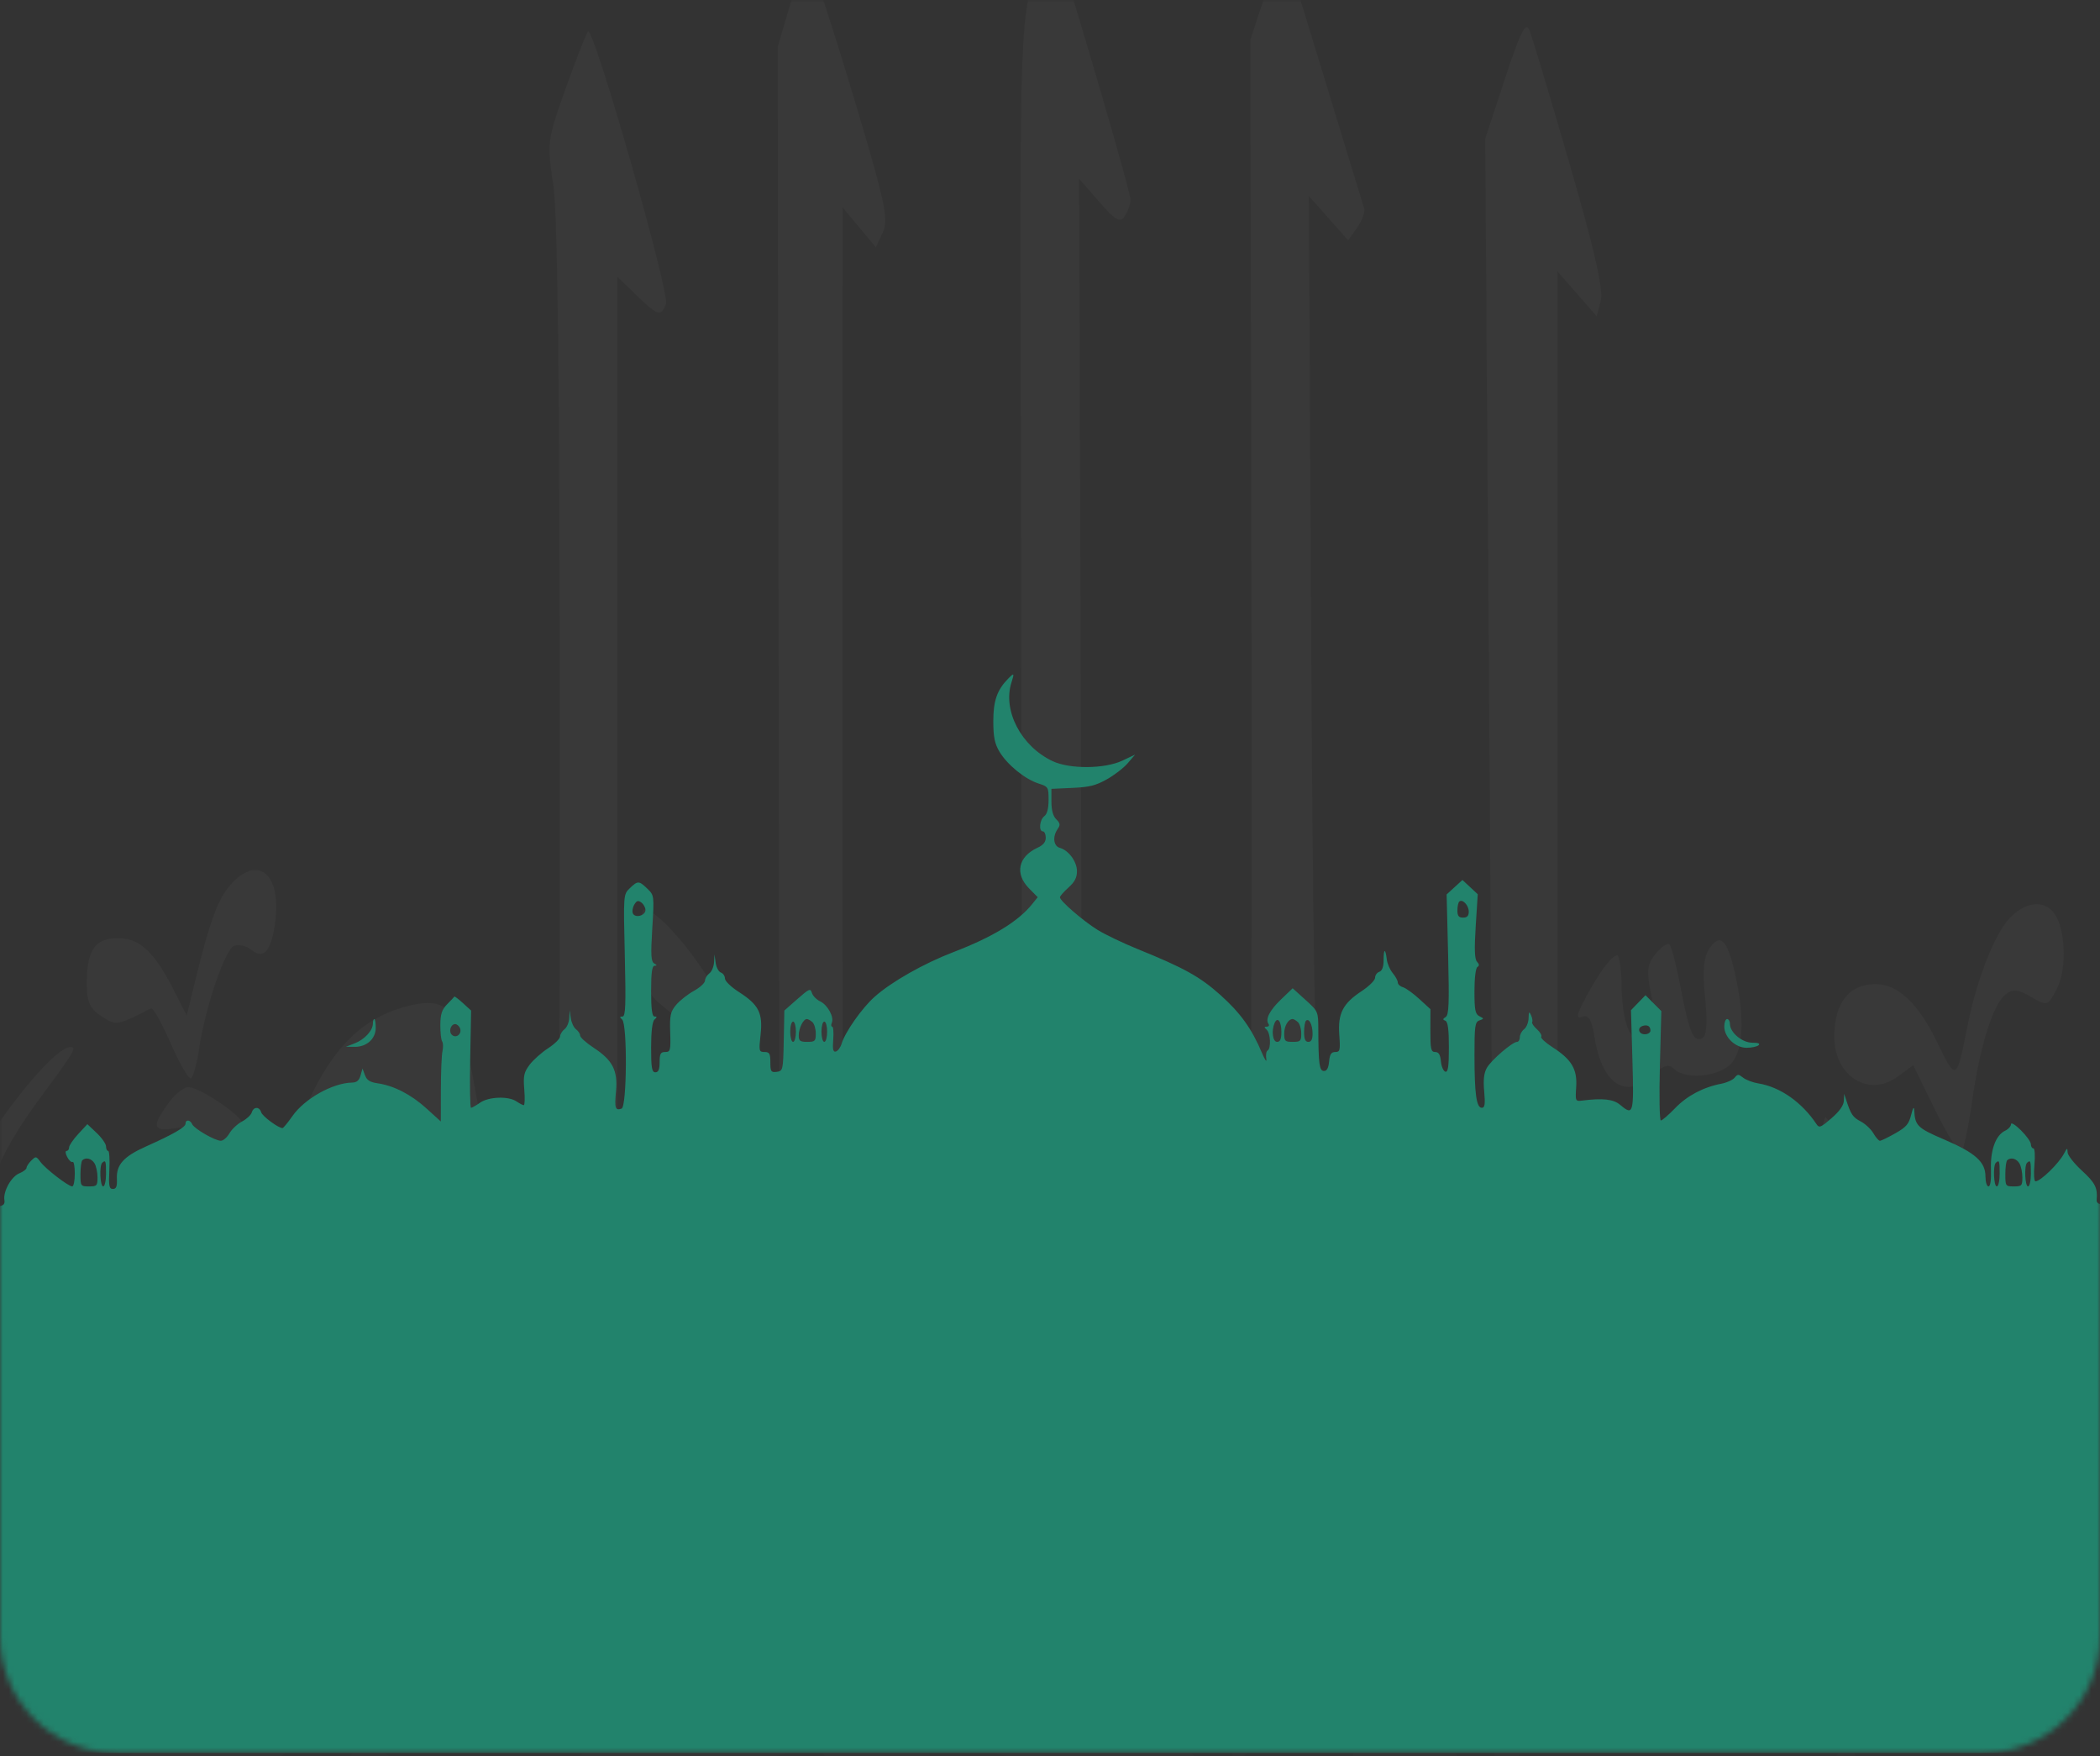 <svg width="360" height="301" fill="none" xmlns="http://www.w3.org/2000/svg">
    <rect width="100%" height="100%" fill="#333333" stroke="none"/>
    <mask id="a" style="mask-type:alpha" x="0" y="0" width="360" height="360">
        <path d="M0 0h360v280.433c0 11.045-8.954 20-20 20H20c-11.046 0-20-8.955-20-20V0z"
            fill="#FFF" />
    </mask>
    <g mask="url(#a)" fill-rule="evenodd" clip-rule="evenodd">
        <path
            d="M179.526-10.016c-5.027 13.57-4.669 6.086-4.508 94.315l.149 81.16-6.41-.06c-8.009-.075-13.166 2.89-16.334 9.392-3.478 7.138-3.448 7.164 8.036 6.799 5.581-.177 11.357.143 12.854.713 2.547.968 2.719 1.405 2.719 6.914v5.88l-3.708.966c-2.038.532-8.379 2.116-14.089 3.522-5.709 1.406-11.16 2.786-12.111 3.067-1.638.484-1.729-3.933-1.703-83.294l.026-83.804 2.856 3.423 2.855 3.42 1.192-2.598c1.047-2.285.38-5.293-5.502-24.787-3.682-12.202-7.004-22.186-7.382-22.186-.379 0-1.692 3.426-2.92 7.612l-2.231 7.613.152 98.83.151 98.83-4.746.579c-2.611.317-8.862.876-13.892 1.241l-9.145.664V47.448l3.261 3.139c3.742 3.604 4.205 3.741 5.066 1.51.71-1.837-12.432-47.785-13.358-46.705-.329.382-2.054 4.783-3.835 9.778-3.152 8.842-3.21 9.282-2.13 16.494.752 5.027 1.11 34.24 1.11 90.861 0 91.491.437 85.536-5.98 81.239-4.741-3.174-6.835-7.383-8.532-17.152-2.364-13.611-4.474-16.112-11.888-14.091-7.52 2.049-12.52 7.026-17.015 16.938-3.283 7.24-6.02 18.481-6.02 24.73 0 4.289-.146 4.489-6.623 9.081-3.643 2.583-13.097 10.919-21.01 18.527-7.912 7.606-15.985 15.035-17.94 16.509-3.492 2.632-7.166 3.371-9.484 1.906-3.319-2.096-4.265-11.672-1.745-17.665 2.157-5.128 7.326-13.126 9.987-15.451 2.436-2.128 7.268-11.146 7.268-13.563 0-1.241-.487-1.309-2.887-.409-4.113 1.543-6.012-.297-6.012-5.826 0-5.026 2.743-10.906 9.09-19.492 5.584-7.556 6.052-8.35 4.927-8.35-3.088 0-14.208 14.23-19.959 25.539-4.155 8.174-5.205 17.888-2.315 21.429 1.846 2.263 1.828 2.332-3.1 12.167-4.799 9.578-4.956 10.157-4.947 18.352.006 6.258.469 9.304 1.778 11.697 2.02 3.692 6.998 7.069 10.43 7.074 1.845.003 2.174.363 1.583 1.723-8.35 19.205-10.268 30.551-6.57 38.859 2.978 6.689 6.836 8.771 15.263 8.238 3.67-.232 6.657-.15 6.638.184-.02.333-.68 3.257-1.468 6.498-2.235 9.198-1.892 15.948 1.116 21.945 4.593 9.158 12.086 12.029 22.168 8.495 2.328-.816 4.361-1.357 4.518-1.202.157.157-.175 2.261-.735 4.677-.562 2.416-.834 7.802-.605 11.969.343 6.239.93 8.4 3.331 12.26 4.092 6.575 8.273 9.142 14.892 9.142 9.585 0 14.92-3.62 37.051-25.145 10.777-10.481 19.979-19.057 20.448-19.057.47 0 1.655 1.767 2.636 3.927 2.379 5.239 10.596 12.797 17.303 15.913 15.213 7.068 31.187 5.889 49.202-3.632 7.645-4.041 8.313-4.234 7.673-2.213-1.419 4.477-1.761 19.681-.563 24.999 2.237 9.93 10.054 15.412 18.686 13.104 5.124-1.371 11.724-6.534 16.543-12.941 2.18-2.898 6.576-8.733 9.77-12.964 14.131-18.734 25.345-20.629 40.226-6.8 2.651 2.463 4.99 4.301 5.199 4.084.768-.796 5.521-13.05 5.521-14.233 0-.673-3.448-3.637-7.662-6.586-17.45-12.215-21.575-19.968-16.308-30.653 2.015-4.089 7.208-9.332 9.243-9.332 1.027 0 3.91 3.312 7.334 8.425 5.294 7.904 10.963 13.29 15.489 14.718 5.961 1.879 13.966-3.242 18.276-11.69l2.516-4.933 1.848 2.389c1.015 1.313 1.858 2.683 1.869 3.044.012.361 1.521 1.577 3.352 2.701 7.464 4.583 16.304 1.222 21.97-8.351.992-1.678 1.331-1.531 4.348 1.883 4.307 4.872 7.783 6.548 13.579 6.548 3.846 0 5.469-.573 8.392-2.967 4.735-3.878 8.622-12.163 9.331-19.892.509-5.543.187-7.041-3.411-15.94-2.185-5.402-5.351-12.855-7.035-16.561-2.189-4.818-2.637-6.567-1.571-6.139l2.973 1.195c3.318 1.334 1.342-5.374-5.036-17.098-3.586-6.591-6.665-11.984-6.84-11.984-.176 0-1.523 3.589-2.993 7.973l-2.672 7.974 2.624 10.756c2.827 11.591 7.344 23.315 13.652 35.433 4.399 8.454 4.194 9.974-1.455 10.798-7.481 1.091-12.154-2.399-17.622-13.162-1.607-3.161-3.082-5.747-3.28-5.747-.197 0-1.347 2.623-2.553 5.828-3.093 8.215-8.11 13.817-12.373 13.817-4.963 0-8.591-5.104-12.557-17.665-.267-.846-2.248 1.957-4.721 6.68-10.341 19.747-20.684 22.823-29.464 8.764-2.031-3.25-5.063-7.462-6.739-9.36-2.528-2.861-3.493-3.337-5.667-2.795-4.572 1.139-9.435 6.424-13.554 14.728-4.833 9.744-7.112 19.662-6.277 27.328l.607 5.578-3.984 1.066c-6.09 1.628-14.996 8.753-22.969 18.374-9.466 11.423-16.656 18.831-19.949 20.555-2.439 1.277-2.885 1.208-5.24-.813-3.6-3.087-5.29-12.939-3.75-21.867.968-5.617 1.708-7.056 6.059-11.788 8.38-9.11 12.925-21.108 13.309-35.142.175-6.39-.111-7.684-2.485-11.249-3.004-4.513-12.216-11.413-20.798-15.581l-5.685-2.761v-41.752l3.707-.946c2.04-.52 4.562-1.09 5.607-1.266 1.809-.305 10.372-12.758 10.432-15.173.015-.606-2.309-1.408-5.163-1.783-2.855-.376-7.318-1.136-9.92-1.689l-4.729-1.006.28-10.471.28-10.471 10.381-2.563c5.71-1.411 12.035-2.817 14.056-3.126 3.524-.538 3.701-.429 4.283 2.652.333 1.767.126 16.833-.462 33.48-.588 16.646-1.069 31.967-1.069 34.045 0 2.078-.402 3.78-.892 3.78-3.476 0-4.054-19.586-1.086-36.835 2.351-13.657 2.282-12.278.606-12.278-2.944 0-7.485 24.707-7.492 40.764-.004 11.343 1.654 19.524 4.868 24.007 1.841 2.57 2.17 4.045 1.785 8.023-.54 5.581.595 5.912 3.694 1.077a289.693 289.693 0 0 1 4.189-6.309c4.585-6.686 7.244-13.573 11.638-30.161 3.93-14.831 10.594-32.629 11.766-31.418.214.221-.481 7.474-1.544 16.117-2.19 17.809-1.876 26.226 1.216 32.571 2.292 4.705 6.772 8.637 11.046 9.697 2.683.665 2.719.78 2.719 8.508 0 5.809.32 7.737 1.236 7.462 1.111-.333 4.54-6.338 7.168-12.552.631-1.491 2.481-2.826 5.106-3.684 5.447-1.78 12.47-9.287 14.81-15.834.993-2.777 2.056-5.049 2.363-5.049.307 0 1.146 1.658 1.865 3.684 3.215 9.067 10.11 13.936 19.787 13.975 10.646.044 18.033-6.21 21.852-18.495 3.534-11.366 2.221-23.288-4.092-37.152-5.05-11.091-5.122-11.344-2.905-10.164 1.049.558 2.181 1.453 2.516 1.991 1.229 1.976 2.468.892 2.468-2.159 0-2.154-2.369-7.095-7.547-15.749-4.152-6.936-7.672-12.487-7.825-12.333-.152.152-1.187 3.811-2.3 8.13l-2.023 7.854 5.336 20.14c2.935 11.078 6.505 23.819 7.935 28.313 2.879 9.052 2.725 9.707-2.916 12.366-4.78 2.253-11.554 2.025-14.782-.498-6.65-5.196-10.059-17.203-10.851-38.211-.317-8.374-1.043-18.013-1.617-21.42-1.261-7.506-3.894-14.386-5.061-13.227-.468.465-2.095 4.583-3.619 9.151l-2.768 8.306 1.314 14.243c1.661 18.02 1.187 29.55-1.46 35.494-2.365 5.313-8.444 11.655-11.169 11.655-1.923 0-1.945-1.297-1.945-113.616V46.523l3.367 3.847 3.368 3.847.687-2.671c.487-1.896-1.073-8.74-5.375-23.575-3.333-11.496-6.421-21.773-6.86-22.837-.619-1.5-1.56.378-4.186 8.349l-3.387 10.284.867 124.064c.476 68.235.557 124.371.179 124.747-1.223 1.215-6.33-5.504-7.04-9.264-.442-2.341.255-9.483 1.946-19.934 1.755-10.842 2.628-19.995 2.614-27.39l-.022-11.106-3.054 1.774c-4.928 2.864-10.669 9.718-14.102 16.837-1.759 3.647-5.59 14.456-8.514 24.022-2.924 9.564-5.465 17.24-5.649 17.058-.184-.183.357-10.901 1.202-23.816.845-12.917 1.78-27.557 2.075-32.533l.538-9.048 7.991-.284 7.99-.284 3.042-5.566c1.674-3.061 2.812-5.795 2.53-6.076-.282-.28-5.07-1.133-10.639-1.893-5.569-.761-10.415-1.671-10.768-2.022-.354-.35-.816-34.124-1.028-75.051l-.386-74.412 3.367 3.807 3.368 3.806 1.552-2.2c.853-1.21 1.39-2.702 1.193-3.316-.196-.613-1.906-6.198-3.799-12.41-1.893-6.214-4.848-15.881-6.567-21.483-1.72-5.603-3.481-9.802-3.914-9.332-.433.47-1.786 3.891-3.007 7.602l-2.22 6.748.176 86.813c.097 47.748.04 86.806-.126 86.796-.167-.01-6.755-2.409-14.64-5.331l-14.336-5.312-.214-69.568-.214-69.567 3.429 3.93c2.833 3.245 3.599 3.672 4.402 2.455.533-.81.977-2.062.986-2.782.018-1.551-12.646-44.504-13.317-45.171-.255-.253-.691.157-.97.91zM39.318 151.873c-2.152 2.54-3.531 6.534-6.473 18.743l-.828 3.438-2.255-4.42c-3.354-6.572-5.815-8.841-9.586-8.841-3.895 0-5.3 2.059-5.3 7.771 0 3.169.507 4.301 2.512 5.607 2.558 1.665 2.657 1.649 8.485-1.354.34-.175 1.872 2.547 3.407 6.047 1.535 3.501 3.097 6.176 3.471 5.946.375-.23.995-2.492 1.378-5.029 1.093-7.244 4.445-17.073 6.027-17.676.792-.302 2.12.012 2.952.698 2.158 1.78 3.527.048 4.125-5.219.922-8.137-3.287-11.175-7.915-5.711zm305.381 5.299c-2.698 2.678-5.831 10.6-7.456 18.846-1.824 9.26-1.918 9.311-5.094 2.737-3.279-6.787-6.793-10.111-10.667-10.089-4.508.027-7.034 3.27-7.034 9.034 0 6.764 5.915 10.466 10.888 6.814l2.641-1.94 3.814 7.773c2.098 4.275 4.118 7.44 4.49 7.036.371-.406 1.194-4.37 1.829-8.81 1.339-9.361 3.523-16.324 5.679-18.101 1.237-1.02 2.037-.95 4.376.384 2.843 1.621 2.872 1.612 4.456-1.432 1.782-3.425 1.452-10.59-.603-13.05-1.779-2.13-4.693-1.813-7.319.798zM110.1 163.003c.563 6.694.812 7.293 4.148 9.958 5.574 4.452 7.724 9.542 8.349 19.756.508 8.329.623 8.698 1.983 6.385.992-1.692 1.454-5.512 1.483-12.279.037-8.994-.218-10.361-3.02-16.207-2.883-6.016-10.293-14.734-12.524-14.734-.657 0-.804 2.516-.419 7.121zm182.811-.222c-.868 1.381-1.056 3.907-.611 8.219.411 3.983.266 6.455-.401 6.866-1.523.935-2.291-.799-3.769-8.505-.727-3.788-1.592-7.154-1.923-7.481-.33-.327-1.393.375-2.362 1.561-1.502 1.84-1.617 2.881-.781 7.079 1.126 5.656.481 8.239-1.938 7.776-2.017-.386-3.027-3.547-3.161-9.89-.054-2.567-.383-4.666-.731-4.666-.92 0-3.071 2.886-5.414 7.262-1.562 2.915-1.7 3.691-.587 3.267 1.093-.417 1.628.477 2.12 3.543 1.308 8.14 5.46 10.748 10.148 6.372 1.776-1.657 2.569-1.881 3.474-.982 1.869 1.856 7.469 1.394 9.676-.799 2.277-2.262 2.517-8.212.647-16.128-1.281-5.426-2.542-6.429-4.387-3.494zM28.785 189.185c-2.768 3.863-2.577 4.743.921 4.232 4.127-.601 3.703.496-.897 2.325-6.021 2.394-6.618 4.969-4.134 17.863 1.136 5.898 2.065 11.9 2.065 13.336 0 4.836 1.83 2.661 2.554-3.037.671-5.283-.515-12.453-3.01-18.184-.621-1.428.376-2.239 5.711-4.643 6.052-2.726 9.576-5.835 9.576-8.449 0-1.362-7.292-6.296-9.304-6.296-.79 0-2.357 1.284-3.482 2.853zm162.875-1.737c6.503 1.564 6.92 2.381 1.866 3.645-2.413.603-5.111 1.373-5.997 1.711-1.305.497-1.61-.059-1.61-2.929 0-1.949.248-3.543.55-3.543.304 0 2.639.502 5.191 1.116zm-117.48 6.988c6.248 17.242 11.479 24.858 17.98 26.177l3.294.668.293 14.204c.16 7.812.028 15.646-.295 17.41-.951 5.194-6.244 9.295-23.385 18.124-8.888 4.579-23.682 13.243-32.875 19.255-18.49 12.088-31.124 18.75-37.066 19.542-8.17 1.088-11.017-6.35-7.526-19.665 2.337-8.916 5.766-14.715 10.561-17.863 2.352-1.544 11.287-9.692 19.854-18.106 15.446-15.171 22.729-20.678 27.366-20.693 3.91-.013 10.127 3.522 18.046 10.262l7.426 6.32 1.57-8.54 1.57-8.541-3.151-2.727c-1.733-1.5-7.267-5.842-12.3-9.649-5.032-3.807-9.592-7.745-10.134-8.75-3.63-6.737 2.536-18.56 11.868-22.762 3.605-1.623 4.685-.789 6.903 5.334zm101.852 21.983v8.477l-4.696-.603c-2.584-.332-9.925-.899-16.314-1.26l-11.617-.657v-2.759c0-2.352.547-2.909 3.708-3.777 2.039-.559 9.046-2.53 15.572-4.379 6.525-1.847 12.197-3.395 12.605-3.439.409-.044.742 3.735.742 8.397zm171.098-3.771c-1.999 1.985-3.022 3.978-3.022 5.889 0 2.849.086 2.894 6.482 3.404 3.565.285 6.79.823 7.166 1.198 1.062 1.054-2.461 3.194-10.896 6.62-5.816 2.362-7.34 3.35-6.175 3.998 2.453 1.364 8.314-.078 16.306-4.01 5.674-2.791 8.244-4.772 11.088-8.544 2.037-2.702 3.705-5.268 3.708-5.703.009-1.602-9.445-4.881-15.452-5.361-5.877-.468-6.335-.343-9.205 2.509zm-213.612 9.007c0 1.436-1.07 2.213-4.202 3.05-6.961 1.861-9.684 3.752-11.673 8.104-1.035 2.267-1.887 6.34-1.899 9.083-.024 5.529.587 6.311 10.854 13.881 2.99 2.207 6.451 4.973 7.69 6.148l2.253 2.139-5.893 6.389c-3.241 3.514-8.085 9.674-10.765 13.688-4.49 6.728-5.697 7.793-15.397 13.58-5.79 3.455-17.197 11.079-25.35 16.943-26.412 18.999-33.95 23.985-43.003 28.446-18.255 8.995-24.402 6.621-22.917-8.853.946-9.85 2.107-11.932 8.954-16.056 3.36-2.023 12.243-7.878 19.743-13.011 7.498-5.132 21.714-14.428 31.59-20.658 27.244-17.182 31.236-23.129 32.094-47.812l.484-13.956 4.08-.498c2.243-.273 7.192-.894 10.999-1.382 11.407-1.457 12.358-1.398 12.358.775zm0 20.729v4.974l-3.707-2.087c-8.312-4.679-8.696-5.556-3.017-6.892 6.542-1.54 6.724-1.431 6.724 4.005zm32.627-3.174 5.438.673-7.512 4.109c-4.132 2.26-9.536 5.645-12.011 7.521-4.144 3.144-4.663 3.298-6.577 1.966-2.201-1.532-2.755-6.567-1.439-13.104l.639-3.173 8.012.668c4.406.367 10.459.97 13.45 1.34zM47.75 255.579c-1.767 2.387-3.213 4.737-3.213 5.222 0 1.45 12.02 9.371 12.71 8.375.35-.505 2.09-2.977 3.865-5.49l3.229-4.573-5.894-3.975c-3.24-2.188-6.25-3.959-6.688-3.938-.438.021-2.242 1.992-4.01 4.379zm129.27 14.312c0 16.439-.127 17.71-1.73 17.244-3.578-1.039-13.586-2.576-16.775-2.576-1.821 0-5.584-1.145-8.361-2.542l-5.049-2.543-2.227 2.385c-2.258 2.421-10.85 5.476-12.049 4.284-.361-.357 2.542-3.758 6.449-7.556l7.104-6.907 3.313 2.511c1.821 1.38 3.604 2.51 3.96 2.51.357 0 .648-2.399.648-5.331 0-4.963.255-5.54 3.696-8.358 3.955-3.238 17.735-10.787 19.786-10.838.944-.023 1.235 4.158 1.235 17.717zm-147.763-9.256c-1.928 2.508-3.494 4.828-3.479 5.157.014.327 2.745 2.516 6.067 4.864l6.04 4.268 2.258-2.795c1.242-1.537 2.972-3.987 3.845-5.444l1.586-2.648-5.902-3.982c-3.247-2.19-6.129-3.982-6.405-3.982-.277 0-2.082 2.053-4.01 4.562zm203.732 38.2c-1.147 1.139-1.284 2.112-.565 3.993.523 1.367.952 3.531.952 4.808 0 2.334 1.879 4.885 4.153 5.638 1.729.573-5.476 12.291-13.072 21.26l-6.138 7.249 4.029-2.251c5.746-3.208 9.309-7.195 15.752-17.622 4.725-7.645 6.226-9.33 9.117-10.237 2.756-.863 3.527-1.659 3.785-3.904.524-4.554-.651-7.358-3.75-8.95-3.828-1.966-12.277-1.957-14.263.016zm-174.364 4.164c-1.766 2.575-3.213 4.992-3.213 5.368 0 .377 2.448 2.52 5.439 4.765 6.103 4.577 6.118 4.574 11.154-2.393l3.151-4.359-6.234-4.034c-3.427-2.22-6.424-4.035-6.658-4.034-.234.001-1.872 2.11-3.639 4.687zm83.692.279c1.394 4.624 7.194 10.777 12.872 13.655 6.137 3.11 6.348 2.921 5.687-5.116-.321-3.917-.89-8.408-1.263-9.978l-.679-2.857 5.83.609c3.206.334 7.275 1.11 9.043 1.724l3.213 1.117v15.496l-3.707 2.431c-2.039 1.337-5.577 3.085-7.863 3.883-7.752 2.708-46.997 12.47-47.623 11.846-1.183-1.181-.399-22.512.988-26.852l1.373-4.299 8.889-2.764c4.89-1.52 9.598-2.79 10.464-2.822 1.005-.038 2.008 1.382 2.776 3.927zm104.783.834c1.075.676.918 1.002-.732 1.521-2.238.706-4.094.032-4.094-1.487 0-1.158 3.007-1.18 4.826-.034zm-7.967 2.384c.215 1.104-.348 1.637-1.731 1.637-2.259 0-2.324-.11-1.433-2.416.753-1.95 2.727-1.464 3.164.779zM202.865 317c5.305 4.97 5.793 5.782 5.793 9.615 0 5.996-2.864 10.782-10.851 18.128-7.858 7.229-20.749 14.394-30.179 16.777-17.945 4.532-35.662 2.06-41.925-5.852-3.034-3.831-2.591-4.934 2.493-6.206 9.537-2.386 33.735-10.143 39.211-12.569 9.506-4.212 14.792-11.872 16.786-24.322l1.166-7.283 5.857 3.142c3.221 1.728 8.463 5.584 11.649 8.57zm-92.978-2.011c-.597 2.765-1.086 9.576-1.086 15.136 0 9.707-.094 10.15-2.366 11.178-3.1 1.404-13.514 10.35-27.989 24.046-17.127 16.205-24.755 20.39-31.846 17.472-4.386-1.805-6.372-6.873-6.32-16.132.03-5.508.437-7.981 1.408-8.558.752-.446 16.492-11.585 34.98-24.755 18.49-13.169 33.77-23.825 33.96-23.679.189.146-.145 2.527-.741 5.292zm233.846 24.005c-1.969 2.387-3.579 4.802-3.579 5.366 0 .898 10.996 8.957 12.22 8.957 1.193 0 7.712-10.041 6.944-10.696-1.577-1.341-11.251-7.967-11.633-7.967-.204 0-1.983 1.953-3.952 4.34zm-34.354 5.286c-3.477.407-6.746 4.047-7.438 8.284l-.566 3.457 6.499.411c3.574.227 6.816.728 7.205 1.114 1.107 1.1-2.487 3.336-10.024 6.234-9.033 3.475-9.796 4.271-4.083 4.271 3.04 0 7.355-1.092 12.148-3.074 6.307-2.608 8.092-3.91 11.794-8.595 2.4-3.036 4.363-6.025 4.363-6.641.002-2.415-13.729-6.182-19.898-5.461zm17.182 26.186c-9.869 3.56-23.042 10.291-32.137 16.421-3.839 2.588-6.176 4.995-7.192 7.408-.826 1.967-1.381 3.902-1.233 4.301.15.399 4.42-1.87 9.491-5.041 10.355-6.476 27.804-15.48 35.271-18.2 2.719-.99 5.271-2.265 5.67-2.833.954-1.357.966-5.467.015-5.404-.408.027-4.856 1.533-9.885 3.348zm-69.675 5.198c-.831.945-3.97 5.534-6.976 10.198-9.326 14.471-21.245 24.289-42.769 35.227-9.67 4.914-9.764 4.996-5.117 4.404 19.972-2.541 36.683-14.363 48.76-34.494 1.066-1.776 1.235-1.777 6.138-.025 5.731 2.047 6.758 1.711 8.674-2.845 3.48-8.275-3.548-18.332-8.71-12.465zm-151.051 5.851c-3.454.596-4.943 2.927-4.943 7.737v4.126l3.669-1.858c3.442-1.744 6.218-2.387 6.218-1.443 0 .228-1.745 3.654-3.876 7.612-5.56 10.323-5.57 14.27-.046 16.543 3.969 1.633 9.114.248 16.033-4.315 5.545-3.657 15.188-13.106 14.287-14.001-.272-.271-5.219 1.968-10.991 4.975-12.391 6.457-17.385 7.242-17.385 2.733 0-1.686 2.275-6.196 5.932-11.758 3.263-4.962 5.932-9.477 5.932-10.034 0-.994-9.708-1.202-14.83-.317zm155.289.322c2.302 1.224 2.513 2.913.364 2.913-2.357 0-5.502-1.944-4.848-2.996.751-1.206 2.105-1.181 4.484.083zm-99.905 14.183c-8.03 11.595-11.058 22.843-7.107 26.395 4.318 3.883 12.088.227 13.548-6.374.871-3.943.103-4.422-3.086-1.93-2.038 1.592-2.979 1.821-4.006.974-2.065-1.702-1.592-6.468 1.521-15.356 1.562-4.457 2.69-8.103 2.507-8.103-.183 0-1.703 1.977-3.377 4.394z"
            fill="#fff" fill-opacity=".03" />
        <path
            d="M170.282 123.587c-.002-3.491.646-5.338 2.552-7.28 1.023-1.042 1.083-.973.562.649-1.546 4.814 1.645 10.935 7.029 13.487 2.946 1.396 8.94 1.357 11.98-.08l2.184-1.032-1.264 1.475c-.695.81-2.314 2.058-3.597 2.772-1.916 1.067-2.972 1.328-5.909 1.46l-3.575.162v2.2c0 1.463.278 2.473.83 3.018.678.669.722.974.243 1.658-.915 1.308-.728 2.926.374 3.238 1.518.431 2.933 2.364 2.933 4.007 0 1.083-.403 1.857-1.46 2.8-.803.717-1.46 1.467-1.46 1.665 0 .618 4.02 4.091 6.5 5.614 1.299.798 4.365 2.263 6.813 3.256 7.973 3.232 10.677 4.732 14.185 7.867 3.437 3.072 5.385 5.782 7.127 9.917.523 1.24.86 1.712.749 1.049-.111-.663-.012-1.31.22-1.438.628-.347.509-2.972-.163-3.571-.454-.406-.448-.522.029-.522.336 0 .469-.207.295-.459-.58-.837.194-2.343 2.18-4.244l1.962-1.878 2.192 1.986c2.189 1.983 2.192 1.99 2.204 5.137.022 5.872.185 7.064.969 7.064.492 0 .779-.531.881-1.63.116-1.25.362-1.63 1.055-1.63.812 0 .882-.297.69-2.934-.267-3.671.603-5.376 3.823-7.495 1.271-.836 2.312-1.87 2.312-2.296 0-.426.328-.888.73-1.025.482-.166.73-.848.73-2.015 0-2 .313-2.056.549-.098.086.717.545 1.77 1.02 2.34.475.57.864 1.291.864 1.6 0 .311.395.676.877.813.482.137 1.741 1.04 2.798 2.008l1.922 1.759-.01 3.672c-.008 3.177.102 3.671.822 3.671.607 0 .873.433.984 1.596.083.878.425 1.677.759 1.775.46.135.609-.885.609-4.168 0-3.069-.179-4.41-.609-4.566-.47-.171-.457-.315.061-.639.548-.342.623-2.279.415-10.712l-.253-10.294 1.355-1.238 1.356-1.239 1.311 1.222 1.311 1.222-.349 5.474c-.254 3.979-.192 5.643.227 6.093.392.423.413.709.065.902-.294.162-.51 1.919-.51 4.145 0 3.228.14 3.935.851 4.292.812.406.812.441 0 .72-.751.258-.851.963-.846 6.005.006 6.624.337 8.972 1.265 8.972.509 0 .599-.631.403-2.812-.181-2.003-.047-3.169.465-4.053.779-1.346 4.376-4.435 5.164-4.435.266 0 .485-.368.485-.817 0-.448.328-1.059.73-1.356.401-.298.745-1.153.764-1.901.029-1.129.101-1.212.426-.49.215.478.302 1.009.191 1.18-.11.17.254.715.809 1.211.555.495.888 1.075.741 1.288-.148.213.73 1.027 1.949 1.809 3.257 2.089 4.249 3.755 4.046 6.797-.162 2.442-.141 2.489 1.051 2.338 3.491-.442 5.322-.241 6.454.708 2.312 1.94 2.399 1.63 2.134-7.616l-.246-8.584 1.243-1.283 1.244-1.283 1.357 1.357 1.358 1.356-.246 9.379c-.135 5.159-.061 9.38.163 9.38.226-.001 1.326-.951 2.446-2.112 2.054-2.131 4.815-3.59 7.934-4.193.933-.181 1.954-.643 2.268-1.026.524-.641.644-.641 1.467.002.492.384 1.662.824 2.599.975 3.743.607 7.476 3.225 9.986 7.004.441.663.725.548 2.555-1.038 1.367-1.184 2.079-2.187 2.117-2.98l.058-1.196.355 1.087c.801 2.454 1.123 2.925 2.487 3.644.785.415 1.761 1.329 2.168 2.032.407.703.911 1.278 1.119 1.278.208 0 1.391-.574 2.629-1.275 1.876-1.062 2.328-1.586 2.72-3.151.316-1.264.489-1.522.529-.79.142 2.644.544 3.033 5.174 5.017 5.316 2.279 7.038 3.825 7.038 6.317 0 .937.234 1.705.519 1.705.327 0 .483-1.09.421-2.934-.112-3.303.82-5.841 2.426-6.608.558-.267 1.014-.772 1.014-1.123 0-.362.738.091 1.704 1.046.937.926 1.703 2.002 1.703 2.391 0 .39.194.708.431.708s.316 1.272.177 2.825c-.14 1.554-.06 2.824.177 2.823.874-.004 4.002-3.05 4.907-4.778.519-.991.572-1.007.602-.18.019.499 1.128 1.911 2.467 3.138 2.251 2.064 2.705 2.961 2.516 4.973-.046.491.272.761.896.761.946 0 .968.318.968 14.342v4.247h14.788v55.463c0 11.046-8.954 20-20 20H3.919c-11.046 0-20-8.954-20-20V224.97h14.789v-18.094l1.095-.139c.808-.102 1.057-.385.95-1.08-.228-1.477 1.187-4.004 2.553-4.56.684-.278 1.242-.703 1.242-.945s.366-.8.813-1.241c.786-.775.838-.767 1.581.239.878 1.187 4.776 4.189 5.44 4.189.242 0 .44-.99.44-2.199 0-1.209-.168-2.106-.373-1.993-.205.113-.623-.266-.927-.843-.306-.578-.357-1.05-.114-1.05.242 0 .44-.272.44-.605 0-.332.704-1.365 1.564-2.293l1.564-1.688 1.6 1.514c.88.833 1.6 1.865 1.6 2.293 0 .429.164.779.365.778.2-.001.293 1.466.205 3.26-.135 2.735-.037 3.26.605 3.26.582 0 .746-.42.687-1.756-.105-2.403 1.164-3.812 4.974-5.517 4.744-2.124 6.791-3.304 6.791-3.912 0-.753.807-.694 1.141.084.333.773 3.915 2.844 4.92 2.844.4 0 1.06-.575 1.468-1.278.407-.703 1.382-1.617 2.168-2.032.785-.414 1.532-1.11 1.66-1.547.297-1.013 1.32-1.029 1.613-.025.197.674 2.945 2.708 3.656 2.708.145 0 .911-.929 1.705-2.064 2.082-2.981 6.904-5.681 10.253-5.739.77-.014 1.184-.367 1.42-1.211l.335-1.192.425 1.138c.321.859.847 1.199 2.148 1.387 2.813.408 5.75 1.915 8.382 4.304l2.474 2.244.005-5.409c.002-2.975.126-5.957.274-6.626.148-.669.123-1.429-.057-1.688-.18-.26-.318-1.536-.309-2.836.015-1.849.268-2.617 1.165-3.527.63-.639 1.187-1.232 1.236-1.316.05-.084.717.42 1.483 1.12l1.394 1.273-.158 8.333c-.087 4.583-.022 8.333.144 8.333.165 0 .858-.392 1.538-.87 1.483-1.041 4.86-1.166 6.245-.231.52.351 1.085.645 1.257.652.172.008.211-1.208.088-2.702-.192-2.328-.061-2.933.915-4.227.627-.83 2.053-2.102 3.168-2.825 1.115-.723 2.041-1.633 2.057-2.022.017-.389.359-.951.76-1.248.402-.298.765-1.153.808-1.901l.078-1.359.194 1.38c.106.759.51 1.614.895 1.9.386.286.702.773.702 1.082 0 .309 1.07 1.264 2.379 2.121 3.187 2.09 4.097 3.876 3.769 7.405-.27 2.92-.13 3.358.957 2.985.915-.313 1.006-14.454.098-15.265-.454-.405-.441-.521.06-.521.523 0 .597-1.962.394-10.46-.249-10.4-.245-10.465.847-11.517 1.374-1.324 1.578-1.318 3.028.079 1.164 1.122 1.176 1.211.836 6.78-.28 4.604-.218 5.714.337 6.028.485.274.505.386.071.391-.446.005-.609 1.169-.609 4.352 0 3.091.169 4.347.584 4.347.454 0 .454.116 0 .521-.374.335-.584 2.048-.584 4.781 0 3.496.131 4.259.73 4.259.527 0 .73-.483.73-1.738 0-1.441.165-1.739.96-1.739.882 0 .951-.273.852-3.368-.094-2.936.038-3.541 1.023-4.714.622-.74 1.985-1.815 3.029-2.39 1.044-.575 1.903-1.363 1.91-1.753.008-.389.342-.95.744-1.248.401-.298.765-1.152.807-1.9l.078-1.359.199 1.437c.109.79.512 1.545.895 1.676.383.132.697.591.697 1.021 0 .44 1.057 1.46 2.413 2.33 3.386 2.172 4.105 3.592 3.696 7.299-.309 2.803-.271 2.969.675 2.969.849 0 1.003.273 1.003 1.769 0 1.585.114 1.754 1.095 1.63 1.059-.135 1.099-.311 1.199-5.323l.103-5.184 2.23-1.963c2.029-1.786 2.253-1.882 2.492-1.063.145.495.778 1.145 1.407 1.446 1.301.621 2.433 2.697 2.009 3.682-.156.363-.126.66.066.66.193 0 .272 1 .178 2.224-.131 1.682-.019 2.179.46 2.036.348-.103.787-.704.976-1.336.597-1.994 3.482-6.098 5.642-8.027 2.889-2.581 8.444-5.728 13.581-7.696 6.656-2.55 11.044-5.224 13.423-8.181l.97-1.205-1.501-1.526c-2.452-2.494-1.841-5.424 1.449-6.943.998-.461 1.43-.985 1.43-1.736 0-.591-.219-1.075-.486-1.075-.759 0-.572-2.004.243-2.608.477-.353.73-1.321.73-2.791 0-2.19-.047-2.265-1.759-2.818-2.304-.744-5.346-3.229-6.663-5.444-.825-1.386-1.052-2.519-1.053-5.245zm-61.792 32.951c.374.87 2.157.399 2.157-.57 0-.421-.313-.997-.696-1.281-.556-.412-.801-.341-1.215.35-.285.476-.396 1.152-.246 1.501zm142.324.732c.7 0 .973-.29.973-1.034 0-1.079-1.072-2.21-1.626-1.715-.176.157-.32.84-.32 1.517 0 .942.229 1.232.973 1.232zM60.821 178.81c1.686-.655 3.104-2.2 3.104-3.384 0-.424.11-.772.243-.772.134 0 .243.677.243 1.504 0 1.886-1.552 3.283-3.62 3.26l-1.49-.017 1.52-.591zm79.027-1.679c0-.788-.262-1.668-.584-1.955-.321-.287-.751-.522-.956-.522-.597 0-1.38 1.586-1.38 2.796 0 .95.217 1.116 1.46 1.116 1.328 0 1.46-.131 1.46-1.435zm79.088 1.435c.525 0 .73-.481.73-1.713 0-1.805-.667-2.669-1.166-1.509-.576 1.342-.322 3.222.436 3.222zm4.137-1.435c0-.788-.263-1.668-.584-1.955-.322-.287-.716-.522-.876-.522-.764 0-1.461 1.183-1.461 2.477 0 1.304.133 1.435 1.461 1.435 1.327 0 1.46-.131 1.46-1.435zm1.216 1.435c.501 0 .728-.444.723-1.413-.008-1.535-.592-2.688-1.121-2.215-.182.162-.332 1.045-.332 1.962 0 1.191.209 1.666.73 1.666zm75.133 1.014c-1.935 0-3.832-1.805-3.832-3.646 0-.704.219-1.28.486-1.28.268 0 .487.38.487.845 0 1.456 2.096 3.211 3.833 3.211 1.035 0 1.391.146 1.066.435-.267.239-1.186.435-2.04.435zm-163.467-1.014c.268 0 .487-.783.487-1.739 0-.956-.219-1.738-.487-1.738s-.487.782-.487 1.738.219 1.739.487 1.739zm5.353 0c.268 0 .487-.783.487-1.739 0-.956-.219-1.738-.487-1.738-.267 0-.486.782-.486 1.738s.219 1.739.486 1.739zm-63.82-1.188c.737.658 1.766-.23 1.36-1.174-.16-.374-.525-.681-.81-.681-.788 0-1.174 1.299-.55 1.855zm204.474-.116c.536 0 .974-.282.974-.626 0-.756-.515-1.064-1.339-.801-.981.315-.697 1.427.365 1.427zM16.716 201.789c0-.853-.227-1.928-.504-2.391-.504-.84-1.48-1.097-2.092-.55-.179.159-.325 1.234-.325 2.39 0 2.044.04 2.101 1.46 2.101 1.35 0 1.46-.118 1.46-1.55zm329.976 0c0-.853-.227-1.928-.504-2.391-.503-.84-1.48-1.097-2.091-.55-.179.159-.325 1.234-.325 2.39 0 2.044.039 2.101 1.46 2.101 1.349 0 1.46-.118 1.46-1.55zm-329.003 1.55c.268 0 .487-.978.487-2.173 0-2.204-.068-2.402-.65-1.884-.517.463-.374 4.057.163 4.057zm324.623 0c.268 0 .487-.978.487-2.173 0-2.204-.069-2.402-.649-1.884-.518.463-.375 4.057.162 4.057zm5.353 0c.268 0 .487-.978.487-2.173 0-2.204-.068-2.402-.649-1.884-.518.463-.374 4.057.162 4.057z"
            fill="#22836C" />
    </g>
</svg>
